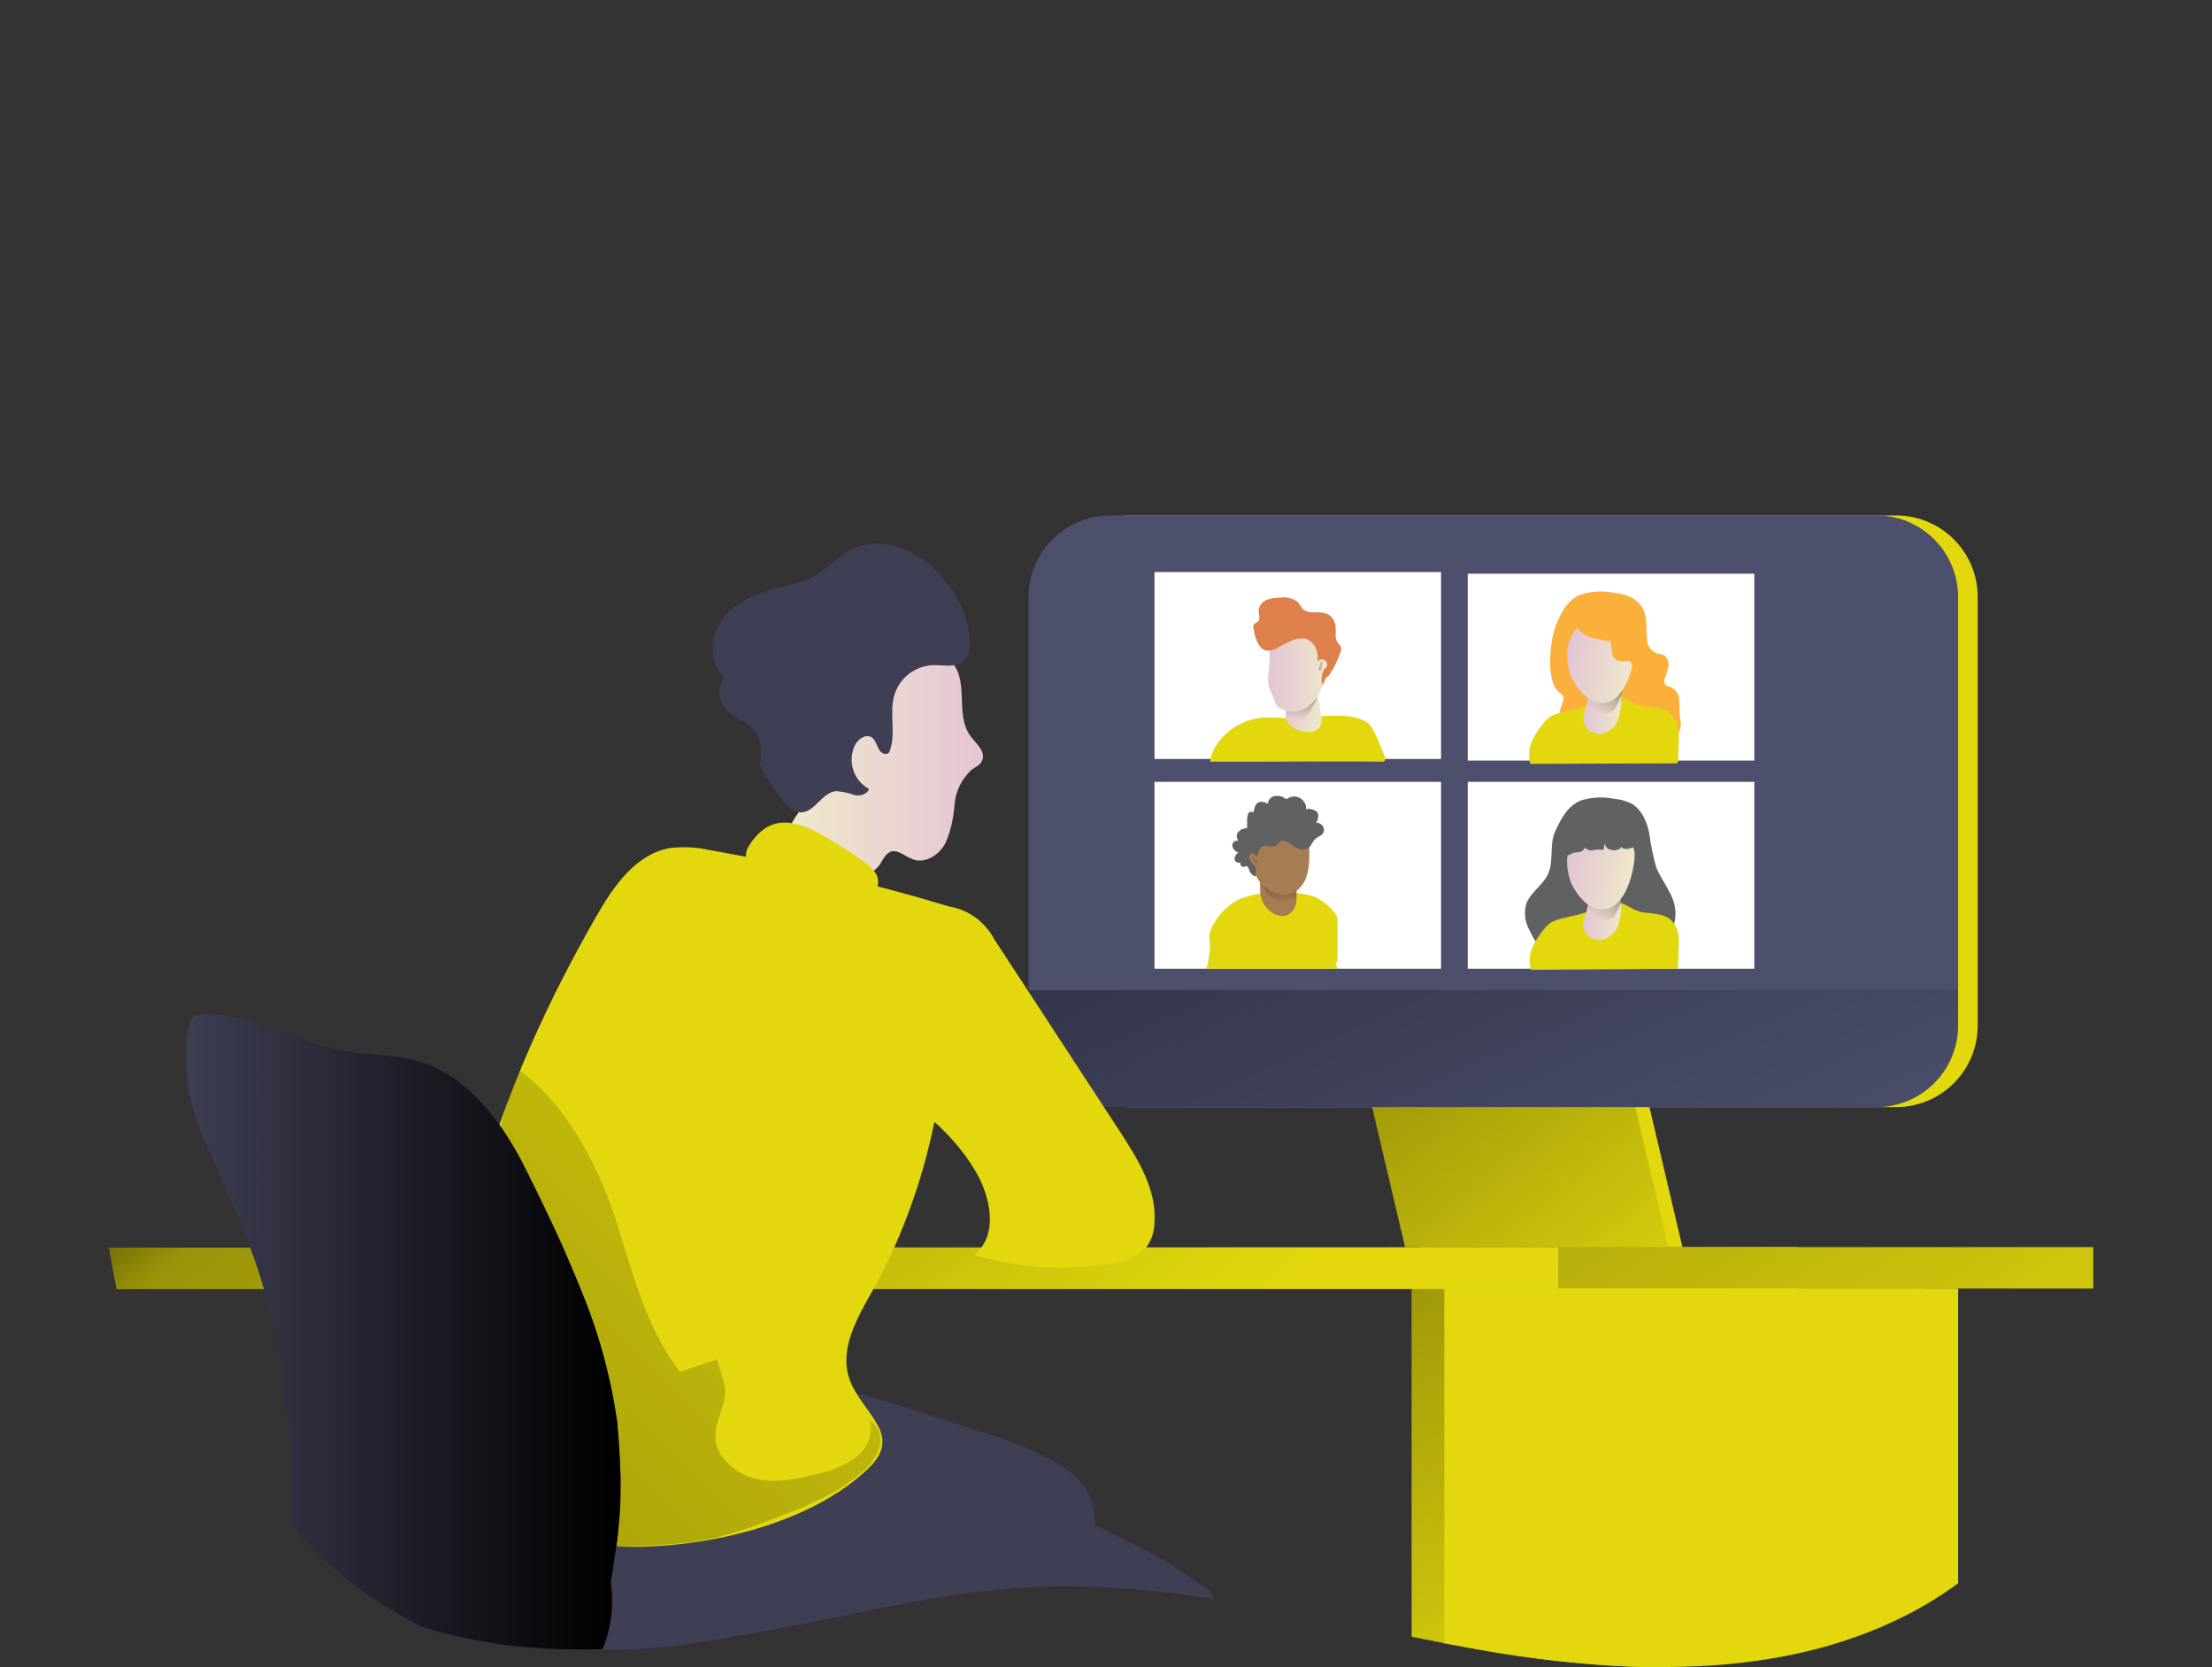 <?xml version="1.0" encoding="utf-8"?>
<!-- Generator: Adobe Illustrator 25.3.1, SVG Export Plug-In . SVG Version: 6.00 Build 0)  -->
<svg version="1.1" id="Layer_1" xmlns="http://www.w3.org/2000/svg" xmlns:xlink="http://www.w3.org/1999/xlink" x="0px" y="0px"
	 viewBox="0 0 406 306" style="enable-background:new 0 0 406 306;" xml:space="preserve">
<rect x="0" y="0" width="406" height="306" fill="#333333" stroke="none"/>
<style type="text/css">
	.st0{fill:#E2D80D;}
	.st1{fill:url(#SVGID_1_);}
	.st2{fill:url(#SVGID_2_);}
	.st3{fill:#4C506D;}
	.st4{fill:url(#SVGID_3_);}
	.st5{fill:#3E3E54;}
	.st6{fill:url(#SVGID_4_);}
	.st7{fill:url(#SVGID_5_);}
	.st8{fill:url(#SVGID_6_);}
	.st9{fill:url(#SVGID_7_);}
	.st10{fill:url(#SVGID_8_);}
	.st11{fill:#FFFFFF;}
	.st12{fill:url(#SVGID_9_);}
	.st13{fill:url(#SVGID_10_);}
	.st14{fill:url(#SVGID_11_);}
	.st15{fill:#DD8049;}
	.st16{fill:url(#SVGID_12_);}
	.st17{fill:#606161;}
	.st18{fill:url(#SVGID_13_);}
	.st19{fill:url(#SVGID_14_);}
	.st20{fill:url(#SVGID_15_);}
	.st21{fill:#FBB03B;}
	.st22{fill:url(#SVGID_16_);}
	.st23{fill:url(#SVGID_17_);}
	.st24{fill:url(#SVGID_18_);}
	.st25{fill:#A67C52;}
	.st26{fill:url(#SVGID_19_);}
	.st27{opacity:0.5;fill:url(#SVGID_20_);enable-background:new    ;}
</style>
<path class="st0" d="M353.3,236.5v54.1c-1.5,1.1-3,2.1-4.6,3.1c-14,8.6-30.2,11.9-46.7,12.3c-10.4-0.3-20.7-1.4-30.9-3.3l-6-1.1
	c-2-0.4-4-0.8-6-1.2v-63.9H353.3z"/>
<linearGradient id="SVGID_1_" gradientUnits="userSpaceOnUse" x1="265.916" y1="637.218" x2="299.326" y2="753.968" gradientTransform="matrix(1.063 0 0 1.063 1.503 -485.773)">
	<stop  offset="1.000000e-02" style="stop-color:#000000"/>
	<stop  offset="8.000000e-02" style="stop-color:#000000;stop-opacity:0.69"/>
	<stop  offset="0.21" style="stop-color:#000000;stop-opacity:0.32"/>
	<stop  offset="1" style="stop-color:#000000;stop-opacity:0"/>
</linearGradient>
<path class="st1" d="M353.3,236.5v54.1c-1.5,1.1-3,2.1-4.6,3.1c-14,8.6-30.2,11.9-46.7,12.3c-10.4-0.3-20.7-1.4-30.9-3.3l-6-1.1
	c-2-0.4-4-0.8-6-1.2v-63.9H353.3z"/>
<polygon class="st0" points="308.8,228.9 260.5,228.9 251.7,191.5 300,191.5 "/>
<polygon class="st0" points="306.2,228.9 257.9,228.9 249.1,191.5 297.4,191.5 "/>
<linearGradient id="SVGID_2_" gradientUnits="userSpaceOnUse" x1="228.811" y1="616.585" x2="287.941" y2="689.225" gradientTransform="matrix(1.063 0 0 1.063 1.503 -485.773)">
	<stop  offset="1.000000e-02" style="stop-color:#000000"/>
	<stop  offset="8.000000e-02" style="stop-color:#000000;stop-opacity:0.69"/>
	<stop  offset="0.21" style="stop-color:#000000;stop-opacity:0.32"/>
	<stop  offset="1" style="stop-color:#000000;stop-opacity:0"/>
</linearGradient>
<polygon class="st2" points="306.2,228.9 257.9,228.9 249.1,191.5 297.4,191.5 "/>
<path class="st0" d="M207.4,94.6H348c8.3,0,15,6.7,15,15v78.6c0,8.3-6.7,15-15,15H207.4c-8.3,0-15-6.7-15-15v-78.6
	C192.3,101.3,199.1,94.6,207.4,94.6z"/>
<path class="st3" d="M203.8,94.6h140.6c8.3,0,15,6.7,15,15v78.6c0,8.3-6.7,15-15,15H203.8c-8.3,0-15-6.7-15-15v-78.6
	C188.8,101.3,195.5,94.6,203.8,94.6z"/>
<linearGradient id="SVGID_3_" gradientUnits="userSpaceOnUse" x1="231.314" y1="576.629" x2="278.614" y2="681.929" gradientTransform="matrix(1.063 0 0 1.063 1.503 -485.773)">
	<stop  offset="1.000000e-02" style="stop-color:#000000"/>
	<stop  offset="8.000000e-02" style="stop-color:#000000;stop-opacity:0.69"/>
	<stop  offset="0.21" style="stop-color:#000000;stop-opacity:0.32"/>
	<stop  offset="1" style="stop-color:#000000;stop-opacity:0"/>
</linearGradient>
<path class="st4" d="M359.4,181.7v6.5c0,8.3-6.7,15-15,15l0,0H203.8c-8.3,0-15-6.7-15-15c0,0,0,0,0,0l0,0v-6.5H359.4z"/>
<path class="st5" d="M201,279.7c0.1,3.9-0.7,7.8-2.2,11.5h-0.2c-4.2-0.1-8.3,0-12.5,0.3c-6.9,0.6-13.8,1.5-20.6,2.9
	c-3.2,0.6-6.3,1.2-9.4,1.9s-6,1.2-9,1.8c-5.7,1.1-11.2,2.1-16.5,2.8c-6.9-2.9-13.1-7.3-18.1-12.9c-0.5-0.6-1.1-1.2-1.6-1.8
	c-0.6-0.8-1.3-1.7-1.8-2.6c-1.7-2.5-2.9-5.4-3.3-8.4c-0.1-1.2-0.1-2.5,0.1-3.7c0.8-4.2,3.8-7.5,7.3-10.1c0.4-0.3,0.7-0.6,1.1-0.8
	c7.6-5.3,16.7-7.9,25.9-7.5c0.8,0,1.5,0.1,2.3,0.1c4.9,0.4,9.8,1.2,14.6,2.5c7.6,1.9,15.1,4.6,22.6,7c5.5,1.5,10.8,3.7,15.7,6.7
	c1.4,0.9,2.6,2.1,3.6,3.4C200.3,274.9,201,277.3,201,279.7z"/>
<path class="st5" d="M198.6,291.1c-4.2-0.1-8.3,0-12.5,0.3c-6.9,0.6-13.8,1.5-20.6,2.9c-3.2,0.6-6.3,1.2-9.4,1.9s-6,1.2-9,1.8
	c-16.1,3.1-31,6.7-47.5,3.7c-1-0.1-1.9-0.4-2.8-1c-1-0.9-1.7-2-2-3.3c-2.3-7.3-1.7-15.2,1.7-22c4-8,10.5-11.1,17.9-14.9
	c8.6-4.4,15.9-7.7,25.9-7.4c0.8,0,1.5,0.1,2.3,0.1c4.9,0.4,9.8,1.2,14.5,2.5c7.4,1.9,15,4.6,22.3,7c5.5,1.5,10.8,3.7,15.7,6.7
	c1.4,0.9,2.6,2.1,3.6,3.4c1.3,2,1.9,4.4,1.9,6.8l0,0C200.8,283.5,200.1,287.5,198.6,291.1z"/>
<path class="st5" d="M222.8,293.5c-7.9-1.3-16-2.1-24-2.3h-0.2c-4.2-0.1-8.3,0-12.5,0.3c-6.9,0.6-13.8,1.5-20.6,2.9
	c-3.2,0.6-6.3,1.2-9.4,1.9c-9-1.6-18.1-2.9-27-4.9c-4.4-0.7-8.6-2.4-12.3-4.9c-0.9-0.7-1.8-1.6-2.5-2.5c-0.3-0.4-0.6-0.9-0.9-1.3
	c-1.1-1.9-1.7-4-1.6-6.2c0-0.6,0.1-1.1,0.3-1.7c1.2-3.2,3.5-5.9,6.5-7.5c4.5-3.2,9.8-5.2,15.3-5.7c3.7-0.2,7.4,0.5,11.1,0.3
	c3.3-0.2,5.6-2,8.5-2.4c2.2-0.3,4.5-0.1,6.6,0.6c5,1.4,10.2,4.4,14.2,6.4l26.6,13.3l0.2,0.1l5.3,2.7c5,2.3,9.7,5.1,14.1,8.4
	C221.5,291.3,222.4,292.3,222.8,293.5z"/>
<path class="st0" d="M329.9,228.9v7.7H21.4c-0.5-2.6-0.9-5.1-1.4-7.6L329.9,228.9z"/>
<linearGradient id="SVGID_4_" gradientUnits="userSpaceOnUse" x1="81.809" y1="582.217" x2="189.369" y2="704.977" gradientTransform="matrix(1.063 0 0 1.063 1.503 -485.773)">
	<stop  offset="1.000000e-02" style="stop-color:#000000"/>
	<stop  offset="8.000000e-02" style="stop-color:#000000;stop-opacity:0.69"/>
	<stop  offset="0.21" style="stop-color:#000000;stop-opacity:0.32"/>
	<stop  offset="1" style="stop-color:#000000;stop-opacity:0"/>
</linearGradient>
<path class="st6" d="M329.9,228.9v7.7H21.4c-0.5-2.6-0.9-5.1-1.4-7.6L329.9,228.9z"/>
<linearGradient id="SVGID_5_" gradientUnits="userSpaceOnUse" x1="-1607.553" y1="527.876" x2="-1573.603" y2="527.876" gradientTransform="matrix(-1.063 0 0 -1.063 -1528.614 701.068)">
	<stop  offset="0" style="stop-color:#E5C5D5"/>
	<stop  offset="0.42" style="stop-color:#EAD4D1"/>
	<stop  offset="1" style="stop-color:#F0E9CB"/>
</linearGradient>
<path class="st7" d="M174.1,121c-3.7-3.3-11.4-4.1-14.9-0.4c-2.6,2.7-2.8,6.8-3.4,10.5c-0.9,5.3-3.2,10.3-6.5,14.6
	c-1.8,2.3-3.9,4.4-4.7,7.2c-0.3,0.9-0.3,1.9,0,2.8c0.5,0.9,1.3,1.7,2.3,2.2c2.2,1.6,4.7,2.8,7.3,3.4c2.7,0.6,5.5-0.4,7.2-2.5
	c0.6-0.9,1.1-2.1,2.1-2.5c1.4-0.4,2.6,0.9,4,1.4c2.3,0.9,4.9-0.8,6-2.9c1-2.2,1.5-4.6,1.7-7.1c0.2-2.5,1.3-4.7,3.1-6.4
	c0.7-0.5,1.7-0.9,2-1.8c0.6-1.6-1.1-3-2.1-4.3C175,131,178.3,124.5,174.1,121z"/>
<path class="st5" d="M173,106c-4.6-5.3-11.7-8.3-17.7-4.6c-2.3,1.4-4.1,3.5-6.5,4.7c-1.5,0.6-3,1.1-4.6,1.4c-4.1,1-8.4,2.4-11.1,5.5
	c-2.8,3.2-3.3,8.6-0.1,11.3c-1.4,1.9-1.2,4.4,0.4,6.1c1,0.8,2.1,1.5,3.2,2.1c3.2,2.1,3.2,4.5,2.9,7.8c0.1,0.5,0.3,1,0.6,1.5l2.9,4.3
	c1,1.4,2.3,3,4.1,3c2.5-0.1,3.8-3.7,6.4-3.9c1.1,0.1,2.2,0.3,3.2,0.7c1.1,0.3,2.5-0.1,2.8-1.1c-2.8-1.5-4-5-2.6-8
	c0.6-1.2,2.1-2.2,3.2-1.4c0.6,0.5,0.8,1.4,1.2,2.1c0.4,0.8,1.4,1.2,1.9,0.6c1.4-3.3-0.1-7.3,1-10.7c1-3,3.7-5.1,6.8-5.3
	c1.3-0.1,2.7,0.2,4,0c1.4-0.1,2.5-1,2.9-2.3C178.5,115,176.4,109.9,173,106z"/>
<path class="st0" d="M137.5,155.2c-0.5,0.7-0.7,1.6-0.5,2.5c0.4,0.8,1.3,1.2,2.1,1.2c6,0.6,12.3,1.4,18,4.4c1.2,0.6,2.8,1.2,3.7,0
	c0.5-0.9,0.5-2,0-2.9c-0.5-0.8-1.1-1.5-1.9-2c-2.4-1.8-5-3.4-7.6-4.9C146.4,150.6,141.3,149.1,137.5,155.2z"/>
<path class="st0" d="M156.5,254.5c2.9,5.7,8.9,9.2,2.9,15c-10.6,10.2-29.4,14.5-43.7,14.4c-9.6-0.1-19.4-2.3-26.9-8.2
	c-2.3-1.7-4.1-3.9-5.2-6.5c-0.5-1.7-0.8-3.5-0.9-5.3c-1.9-33.6,10-66.6,26.8-95.8c3.2-5.6,7.4-11.6,13.8-12.5
	c2.3-0.2,4.6-0.1,6.8,0.4c14.9,2.6,29.7,6,44.2,10.4c3.5,0.6,6.5,2.8,8.2,6l23,35.2c3.3,5.1,6.8,10.6,6.4,16.7
	c0,1.8-0.6,3.5-1.7,4.9c-1.7,1.6-4,2.6-6.4,2.8c-8.4,1.3-16.9,0.8-25-1.7c4.5-3.5,3.1-10.7,0.1-15.6c-2-3.3-4.5-6.2-7.4-8.8
	c-1.9,9.5-5.1,18.7-9.4,27.4C158.9,239.7,152.8,247.3,156.5,254.5z"/>
<linearGradient id="SVGID_6_" gradientUnits="userSpaceOnUse" x1="14.454" y1="779.902" x2="186.524" y2="607.842" gradientTransform="matrix(1.063 0 0 1.063 1.503 -485.773)">
	<stop  offset="1.000000e-02" style="stop-color:#000000"/>
	<stop  offset="8.000000e-02" style="stop-color:#000000;stop-opacity:0.69"/>
	<stop  offset="0.21" style="stop-color:#000000;stop-opacity:0.32"/>
	<stop  offset="1" style="stop-color:#000000;stop-opacity:0"/>
</linearGradient>
<path class="st8" d="M91.1,209.6c0.6-2.2,2.3-9.1,4.4-13c8.3,5.9,14.4,17.5,17.5,27.2c3.1,9.7,5.6,20,11.8,28l6.8-2.3l1.3,4.3
	c1,3.4-1.8,6.8-1.6,10.2s3.7,6.4,6.9,7.3c3.9,1.1,8,0.2,11.9-0.8c2.5-0.5,4.9-1.5,7-3c2-1.6,3.3-4.3,2.5-6.8c1.7,1,2.4,3.1,1.8,4.9
	c-0.6,1.8-1.7,3.4-3.2,4.6c-4.7,4.1-10.7,6.5-16.6,8.7c-2.8,1.1-5.7,2.1-8.6,2.9c-6.6,1.8-13.6,1.9-20.4,2.1
	c-4.2,0.1-6.7-0.6-8.5-4.7c-2.6-5.9-2.8-12.5-3.5-18.9C98.8,243.1,95.6,226.2,91.1,209.6z"/>
<path class="st5" d="M113.9,271.2c0,1.8,0,3.7-0.1,5.6c-0.1,1.9-0.3,3.8-0.5,5.8l-0.2,1.3c-0.2,1.3-0.4,2.7-0.6,4.1c0,0,0,0.1,0,0.1
	c-0.1,0.8-0.3,1.5-0.4,2.3c0.6,4.2,0.1,8.4-1.5,12.3l0,0c-3.8,0.1-7.6,0.1-11.4-0.2c-7.4-0.4-14.7-1.7-21.8-3.9l0,0
	c-7.2-3.7-13.9-8.4-19.8-14c-1.6-1.4-2.9-3.1-3.8-5.1c-0.6-2.1-0.9-4.4-0.6-6.6c0.2-12.3-1.4-24.6-4.8-36.4
	c-0.7-2.6-1.6-5.1-2.5-7.6c-1.1-2.9-2.1-5.7-3.4-8.5c-2.9-6.6-6.4-13-7.8-20c-0.7-3.9-0.8-7.8-0.1-11.7c0-0.7,0.3-1.3,0.7-1.9
	c0.7-0.5,1.6-0.8,2.4-0.7c8.9,0.2,16.9,5.3,25.7,6.8c4.5,0.8,9.2,0.6,13.5,1.9c6.2,1.8,11,6.4,14.8,11.7c2,2.8,3.7,5.8,5.2,8.9
	c2.3,4.6,4.4,9,6.4,13.4c1.1,2.6,2.2,5.1,3.2,7.6c3.3,7.9,5.6,16.2,6.8,24.7v0.2C113.6,264.5,113.8,267.9,113.9,271.2z"/>
<linearGradient id="SVGID_7_" gradientUnits="userSpaceOnUse" x1="30.592" y1="686.79" x2="105.679" y2="686.79" gradientTransform="matrix(1.063 0 0 1.063 1.503 -485.773)">
	<stop  offset="0" style="stop-color:#000000;stop-opacity:0"/>
	<stop  offset="0.99" style="stop-color:#000000"/>
</linearGradient>
<path class="st9" d="M113.9,271.2c0,1.8,0,3.7-0.1,5.6c-0.1,1.9-0.3,3.8-0.5,5.8l-0.2,1.3c-0.2,1.3-0.4,2.7-0.6,4.1c0,0,0,0.1,0,0.1
	c-0.1,0.8-0.3,1.5-0.4,2.3c0.6,4.2,0.1,8.4-1.5,12.3l0,0c-3.8,0.1-7.6,0.1-11.4-0.2c-7.4-0.4-14.7-1.7-21.8-3.9l0,0
	c-7.2-3.7-13.9-8.4-19.8-14c-1.6-1.4-2.9-3.1-3.8-5.1c-0.6-2.1-0.9-4.4-0.6-6.6c0.2-12.3-1.4-24.6-4.8-36.4
	c-0.7-2.6-1.6-5.1-2.5-7.6c-1.1-2.9-2.1-5.7-3.4-8.5c-2.9-6.6-6.4-13-7.8-20c-0.7-3.9-0.8-7.8-0.1-11.7c0-0.7,0.3-1.3,0.7-1.9
	c0.7-0.5,1.6-0.8,2.4-0.7c8.9,0.2,16.9,5.3,25.7,6.8c4.5,0.8,9.2,0.6,13.5,1.9c6.2,1.8,11,6.4,14.8,11.7c2,2.8,3.7,5.8,5.2,8.9
	c2.3,4.6,4.4,9,6.4,13.4c1.1,2.6,2.2,5.1,3.2,7.6c3.3,7.9,5.6,16.2,6.8,24.7v0.2C113.6,264.5,113.8,267.9,113.9,271.2z"/>
<rect x="286" y="228.9" class="st0" width="98.2" height="7.6"/>
<linearGradient id="SVGID_8_" gradientUnits="userSpaceOnUse" x1="239.216" y1="562.759" x2="350.716" y2="731.699" gradientTransform="matrix(1.063 0 0 1.063 1.503 -485.773)">
	<stop  offset="1.000000e-02" style="stop-color:#000000"/>
	<stop  offset="8.000000e-02" style="stop-color:#000000;stop-opacity:0.69"/>
	<stop  offset="0.21" style="stop-color:#000000;stop-opacity:0.32"/>
	<stop  offset="1" style="stop-color:#000000;stop-opacity:0"/>
</linearGradient>
<rect x="286" y="228.9" class="st10" width="98.2" height="7.6"/>
<path class="st0" d="M359.4,236.5v54.1c-1.5,1.1-3,2.1-4.6,3.1c-24.5,15-55.4,13.9-83.7,9l-6-1.1v-65.1H359.4z"/>
<rect x="211.9" y="105" class="st11" width="52.6" height="34.3"/>
<path class="st0" d="M223.1,137c2.1-3.4,6-5.5,10-5.3c1.4,0,2.8,0.1,4.2,0.1c4,0,10-1.4,13.5,0.7c1.4,0.8,2.6,4.6,3.3,6.2
	c0.2,0.3,0.2,0.6,0.1,0.9c-0.2,0.3-0.5,0.2-0.8,0.2c-7.1-0.1-14.2,0-21.3,0h-10C222.2,138.8,222.6,137.8,223.1,137z"/>
<linearGradient id="SVGID_9_" gradientUnits="userSpaceOnUse" x1="-108.759" y1="647.4" x2="-102.35" y2="647.4" gradientTransform="matrix(1.021 0.287 0.287 -1.021 161.324 821.465)">
	<stop  offset="0" style="stop-color:#E3C5D5"/>
	<stop  offset="0.42" style="stop-color:#E8D3CF"/>
	<stop  offset="1" style="stop-color:#EFE8CB"/>
</linearGradient>
<path class="st12" d="M237.1,133.4c0.3,0.2,0.7,0.4,1.1,0.6c0.8,0.3,1.6,0.4,2.5,0.3c0.9-0.1,1.6-0.7,1.8-1.5c0.1-0.4,0.1-0.9,0-1.3
	l-0.2-1.5c0-0.8-0.2-1.5-0.6-2.2c-0.7-1.1-2.1-1.5-3.3-1.1c-0.8,0.4-1.4,1-1.7,1.8C236,130.2,235.4,132,237.1,133.4z"/>
<linearGradient id="SVGID_10_" gradientUnits="userSpaceOnUse" x1="-21.358" y1="569.573" x2="-18.568" y2="584.703" gradientTransform="matrix(1.063 0 0 -1.063 261.063 737.663)">
	<stop  offset="0" style="stop-color:#010101;stop-opacity:0"/>
	<stop  offset="0.95" style="stop-color:#010101"/>
</linearGradient>
<path class="st13" d="M241.8,127.8c0,0-1.6,4.7-4,4.7c-2.3,0-1.7-2.3-1.7-2.3L241.8,127.8z"/>
<linearGradient id="SVGID_11_" gradientUnits="userSpaceOnUse" x1="-26.646" y1="578.058" x2="-15.981" y2="578.058" gradientTransform="matrix(1.063 0 0 -1.063 261.063 737.663)">
	<stop  offset="0" style="stop-color:#E3C5D5"/>
	<stop  offset="0.42" style="stop-color:#E8D3CF"/>
	<stop  offset="1" style="stop-color:#EFE8CB"/>
</linearGradient>
<path class="st14" d="M232.9,125.9c0.2,0.8,0.6,1.6,0.9,2.3c0.1,0.4,0.2,0.7,0.4,1.1c0.3,0.5,0.8,0.8,1.4,1c1.2,0.4,2.5,0.4,3.6-0.1
	c1.6-0.8,2.7-2.1,3.3-3.8c0.6-1.6,1.6-3.2,1.6-4.9c0-0.7-0.9-1.6-1.1-2.3c-0.3-0.7-0.8-1.4-1.4-1.9c-0.5-0.5-1.1-1-1.7-1.3
	c-1.6-0.6-3.5-0.4-4.9,0.6c-0.5,0.3-0.9,0.6-1.3,1.1c-0.8,1.1-0.7,2.5-0.7,3.9C233,123,232.5,124.4,232.9,125.9z"/>
<path class="st15" d="M230.9,118.1c-0.4-0.8-0.7-1.7-0.8-2.7c-0.1-0.2-0.1-0.4,0-0.7c0.1-0.3,0.5-0.4,0.8-0.6
	c0.5-0.5,0.1-1.4,0.1-2.1c0.1-0.8,0.7-1.6,1.5-1.9c0.8-0.3,1.6-0.4,2.5-0.4c1.1-0.2,2.3,0.1,3.2,0.8c0.4,0.4,0.6,1.1,1.1,1.4
	c1,0.8,2.4,0.3,3.7,0.6c1.1,0.2,1.9,1.1,2.1,2.2c0.2,1.1-0.2,2.3,0.4,3.2c0.2,0.2,0.4,0.5,0.6,0.8c0.1,0.4,0.1,0.7-0.1,1.1
	c-0.5,1.4-1.1,2.7-1.9,3.9c-0.1,0.2-0.3,0.5-0.6,0.6c-0.3,0.1-0.7,1.6-0.8,1.4c-0.2-0.9-0.1-1.8,0.2-2.6c0.3-0.3,0.5-0.6,0.7-0.9
	c0.1-0.6-0.3-1.1-0.9-1.2c0,0,0,0,0,0c-0.3,0-0.6,0.1-0.9,0.3c0.3-1.7-0.6-3.7-2.3-4.1c-1-0.1-2,0.1-2.9,0.6
	C234.5,118.7,232.4,120.8,230.9,118.1z"/>
<linearGradient id="SVGID_12_" gradientUnits="userSpaceOnUse" x1="-17.111" y1="578.768" x2="-19.831" y2="579.087" gradientTransform="matrix(1.063 0 0 -1.063 261.063 737.663)">
	<stop  offset="0" style="stop-color:#010101;stop-opacity:0"/>
	<stop  offset="0.95" style="stop-color:#010101"/>
</linearGradient>
<path class="st16" d="M242.4,121.6c0-0.1,0.1-0.1,0.2-0.2c0.1,0,0.2,0,0.3,0.1c0.1,0.1,0.2,0.2,0.3,0.3c0,0.1,0,0.2,0,0.3
	c-0.1,0.2-0.1,0.4-0.3,0.6c-0.1,0.2-0.3,0.3-0.6,0.4c-0.1,0-0.3-0.2-0.3-0.3c0-0.1,0.1-0.1,0.1-0.2
	C242.3,122.3,242.2,121.9,242.4,121.6z"/>
<rect x="269.4" y="105.3" class="st11" width="52.6" height="34.3"/>
<rect x="269.4" y="143.5" class="st11" width="52.6" height="34.3"/>
<rect x="211.9" y="143.5" class="st11" width="52.6" height="34.3"/>
<path class="st17" d="M290.2,146.9c2-0.6,4-0.7,6-0.3c1.1,0.1,2.3,0.4,3.3,0.9c1.8,1.1,2.8,3.3,3.2,5.4c0.3,2.1,0.7,4.3,1.3,6.3
	c0.9,2.3,2.7,4.3,3.3,6.7c1,3.9-1.4,7.9-5.3,8.8c-0.6,0.1-1.2,0.2-1.8,0.2c-1.6,0-3.1-0.5-4.6-0.5c-3.2,0-6.3,2.2-9.4,1.6
	c-2.6-0.5-4.4-2.9-5.5-5.3c-0.8-1.5-1-3.1-0.6-4.7c0.7-2.1,2.9-3.4,3.9-5.3c1.3-2.5,0.3-5.5,1.4-8
	C286.5,150.3,287.7,147.9,290.2,146.9z"/>
<path class="st0" d="M301.3,167.4c1.7,0.3,3.7,0.2,5.1,1.2c0.8,0.7,1.4,1.6,1.6,2.6c0.2,1,0.2,2.1,0.1,3.1l-0.1,3.1
	c0,0.1,0,0.2-0.1,0.3c-0.1,0.1-0.2,0.1-0.4,0.1L281,178c-0.5-1.7-0.2-3.5,0.7-5c0.7-1.3,1.6-2.5,2.7-3.5c1.6-1.2,5.4-1.3,7.2-2.3
	c0.5-0.3,0-0.6,0.6-0.8c0.6-0.1,0.3-0.7,0.8-0.8c1.6-0.1,3.1-0.1,4.7,0.2C298.8,166.2,299.9,167.1,301.3,167.4z"/>
<linearGradient id="SVGID_13_" gradientUnits="userSpaceOnUse" x1="27.819" y1="536.936" x2="34.409" y2="536.936" gradientTransform="matrix(1.063 0 0 -1.063 261.063 737.663)">
	<stop  offset="0" style="stop-color:#E3C5D5"/>
	<stop  offset="0.42" style="stop-color:#E8D3CF"/>
	<stop  offset="1" style="stop-color:#EFE8CB"/>
</linearGradient>
<path class="st18" d="M290.9,168.3c-0.1,0.4-0.2,0.9-0.3,1.3c0,1,0.5,2,1.4,2.5c0.9,0.5,2,0.6,2.9,0.1c1-0.5,1.8-1.4,2.1-2.4
	c0.4-1.1,0.6-2.2,0.5-3.3c0-1.5-0.1-3-0.3-4.4c0.1-0.5-0.2-1-0.7-1.1c0,0,0,0,0,0h-0.2c-1.8-0.3-3.5,0.7-4.3,2.4
	c-0.2,0.5-0.3,1.1-0.4,1.7C291.5,166.2,291.2,167.3,290.9,168.3z"/>
<linearGradient id="SVGID_14_" gradientUnits="userSpaceOnUse" x1="30.029" y1="535.543" x2="39.869" y2="549.083" gradientTransform="matrix(1.063 0 0 -1.063 261.063 737.663)">
	<stop  offset="0" style="stop-color:#010101;stop-opacity:0"/>
	<stop  offset="0.95" style="stop-color:#010101"/>
</linearGradient>
<path class="st19" d="M291.6,166.1c0,0-0.2,1.4,0.5,1.9c0.6,0.5,3.1,1.7,4.3,0c0.7-1.1,1.2-2.3,1.4-3.6L291.6,166.1z"/>
<linearGradient id="SVGID_15_" gradientUnits="userSpaceOnUse" x1="-25.229" y1="600.295" x2="-13.739" y2="600.295" gradientTransform="matrix(1.053 0.17 0.17 -1.053 212.336 793.928)">
	<stop  offset="0" style="stop-color:#E3C5D5"/>
	<stop  offset="0.42" style="stop-color:#E8D3CF"/>
	<stop  offset="1" style="stop-color:#EFE8CB"/>
</linearGradient>
<path class="st20" d="M288.2,161.6c0.3,1,2.2,4.5,4.8,5.2c5.6,1.4,7.3-8.4,7-10.5c-0.4-1.7-1.3-3.3-2.6-4.5
	c-1.4-1.1-3.4-1.4-5.1-0.6C287.9,153.1,286.8,157.3,288.2,161.6z"/>
<path class="st17" d="M286.4,156.1c0.1,0.4,0.4,0.8,0.9,0.9c0.5,0,0.9-0.1,1.3-0.4c0.5-0.2,1.1-0.1,1.6-0.3s0.9-0.9,0.6-1.3
	c-0.2,0.7,0.7,1.1,1.4,1.1c0.7-0.2,1.4-0.2,2.1-0.1l0.3-1.4c-0.1,0.6,0.3,1.1,0.8,1.3c0.5,0.2,1.1,0.2,1.7,0
	c0.2-0.1,0.5-0.3,0.4-0.5c0.6,0.7,1.6,0.4,2.5,0c0.1,0,0.2-0.1,0.3-0.2c0.1-0.1,0.1-0.3,0-0.4c-0.3-1.3-0.8-2.6-1.4-3.8
	c-0.7-1.2-1.8-2.1-3.2-2.4c-0.8-0.1-1.6-0.1-2.3,0.1c-2,0.3-3.9,1.4-5.2,2.9C287.3,152.7,286,154.7,286.4,156.1z"/>
<path class="st21" d="M290.2,109.1c2-0.6,4-0.7,6-0.3c1.1,0.1,2.3,0.4,3.3,0.9c3.3,1.9,2.5,4.7,2.8,7.7c0,1,0.6,1.9,1.5,2.4
	c0.6,0.3,1.4,0.2,1.9,0.7c0.5,0.6,0.7,1.4,0.5,2.1c-0.2,0.7-0.5,1.4-0.7,2.1c-0.1,0.3,0,0.6,0.1,0.9c0.2,0.3,0.7,0.4,1.1,0.5
	c0.9,0.5,1.5,1.4,1.5,2.3c0.1,1,0,1.9,0.1,2.9c0.1,0.6,0.2,1.2,0.2,1.8c-0.1,1.9-2,3.3-3.9,3.5c-1.9,0.1-3.8-0.3-5.5-1
	c-1.8-0.7-3.7-1-5.5-0.9c-2,0.3-4.2,1.6-5.9,0.7c-1-0.7-1.6-1.8-1.6-3c0-1.2,0.3-2.4,0.7-3.5c0.2-0.3,0.2-0.7,0.1-1.1
	c-0.2-0.3-0.4-0.5-0.7-0.7c-2.6-2-1.7-9.7-0.6-12.4C286.5,112.5,287.7,110,290.2,109.1z"/>
<path class="st0" d="M301.3,129.6c1.7,0.3,3.7,0.2,5.1,1.2c0.8,0.7,1.4,1.6,1.6,2.6c0.2,1.1,0.2,2.1,0.1,3.2l-0.1,3.1
	c0,0.1,0,0.2-0.1,0.3c-0.1,0.1-0.2,0.1-0.4,0.1l-26.6,0.1c-0.5-1.7-0.2-3.5,0.7-5c0.7-1.3,1.6-2.5,2.7-3.5c1.6-1.2,5.4-1.3,7.2-2.3
	c0.5-0.3,0-0.6,0.6-0.8c0.6-0.1,0.3-0.7,0.8-0.8c1.6-0.1,3.1-0.1,4.7,0.2C298.8,128.4,299.9,129.3,301.3,129.6z"/>
<linearGradient id="SVGID_16_" gradientUnits="userSpaceOnUse" x1="27.819" y1="572.526" x2="34.409" y2="572.526" gradientTransform="matrix(1.063 0 0 -1.063 261.063 737.663)">
	<stop  offset="0" style="stop-color:#E3C5D5"/>
	<stop  offset="0.42" style="stop-color:#E8D3CF"/>
	<stop  offset="1" style="stop-color:#EFE8CB"/>
</linearGradient>
<path class="st22" d="M290.9,130.5c-0.1,0.4-0.2,0.9-0.3,1.3c0,1,0.5,2,1.4,2.5c0.9,0.5,2,0.6,2.9,0.1c1-0.5,1.8-1.4,2.1-2.4
	c0.4-1.1,0.6-2.2,0.5-3.3c0-1.5-0.1-3-0.3-4.4c0.1-0.5-0.2-1-0.7-1.1c0,0,0,0,0,0h-0.2c-1.8-0.3-3.5,0.7-4.3,2.4
	c-0.2,0.5-0.3,1.1-0.4,1.7C291.5,128.4,291.2,129.4,290.9,130.5z"/>
<linearGradient id="SVGID_17_" gradientUnits="userSpaceOnUse" x1="30.029" y1="571.133" x2="39.869" y2="584.673" gradientTransform="matrix(1.063 0 0 -1.063 261.063 737.663)">
	<stop  offset="0" style="stop-color:#010101;stop-opacity:0"/>
	<stop  offset="0.95" style="stop-color:#010101"/>
</linearGradient>
<path class="st23" d="M291.6,128.2c0,0-0.2,1.4,0.5,1.9c0.6,0.5,3.1,1.7,4.3,0c0.7-1.1,1.2-2.3,1.4-3.6L291.6,128.2z"/>
<linearGradient id="SVGID_18_" gradientUnits="userSpaceOnUse" x1="-30.898" y1="635.33" x2="-19.409" y2="635.33" gradientTransform="matrix(1.053 0.17 0.17 -1.053 212.336 793.928)">
	<stop  offset="0" style="stop-color:#E3C5D5"/>
	<stop  offset="0.42" style="stop-color:#E8D3CF"/>
	<stop  offset="1" style="stop-color:#EFE8CB"/>
</linearGradient>
<path class="st24" d="M288.2,123.7c0.3,1,2.2,4.5,4.8,5.2c5.6,1.4,7.3-8.4,7-10.5c-0.4-1.7-1.3-3.3-2.6-4.5
	c-1.4-1.1-3.4-1.4-5.1-0.6C287.9,115.2,286.8,119.5,288.2,123.7z"/>
<path class="st0" d="M227.3,165.1c2.2-0.9,4.6-1.3,7-1.2c2.6-0.1,5.4-0.1,7.6,1c1,0.6,1.9,1.3,2.7,2.2c0.3,0.3,0.5,0.6,0.7,0.9
	c0.2,0.4,0.2,0.9,0.2,1.3v6.2c0,0.4,0,0.8-0.2,1.2c-0.6,1.1,1.4,1.1,0,1.1h-24c0.4,0,0.8-3.6,0.8-3.9c0-1.2-0.4-2.3,0.2-3.4
	C223.3,168.2,225.1,166.3,227.3,165.1z"/>
<path class="st25" d="M233.2,167.3c0.7,0.6,1.7,0.9,2.6,0.8c1.2-0.3,2-1.3,2.1-2.5c0.2-1.1-0.1-2.3,0-3.4c0.1-0.7,0.1-1.4,0-2.1
	c-0.4-1.1-1.5-1.9-2.6-2c-1.2-0.1-2.4,0.3-3.2,1.2c-1.1,1.2-0.8,2.7-0.8,4.3C231.3,165,232,166.4,233.2,167.3z"/>
<linearGradient id="SVGID_19_" gradientUnits="userSpaceOnUse" x1="-24.64" y1="538.123" x2="-24.87" y2="549.673" gradientTransform="matrix(1.063 0 0 -1.063 261.063 737.663)">
	<stop  offset="0" style="stop-color:#010101;stop-opacity:0"/>
	<stop  offset="0.95" style="stop-color:#010101"/>
</linearGradient>
<path class="st26" d="M231.6,162.1c0,0,1.3,3.6,3.7,3.6c2.4,0,2.8-1.2,2.8-1.2l-0.1-2L231.6,162.1z"/>
<path class="st25" d="M240.3,157.7c0,1.1-0.2,2.2-0.5,3.2c-0.3,1-1,1.9-1.8,2.6c-1.3,0.8-2.9,0.9-4.3,0.3c-1.4-0.6-2.5-1.7-3.2-3.1
	c-0.7-1.3-1.1-2.8-1.3-4.3c-0.1-1.1,0.1-2.3,0.6-3.3c0.6-1,1.6-1.8,2.8-2.1c1.2-0.3,2.3-0.4,3.5-0.4c1,0,1.9,0.2,2.8,0.5
	c1,0.4,1.6,1.5,1.4,2.5C240.2,155,240.4,156.4,240.3,157.7z"/>
<path class="st17" d="M230.7,157.2c-0.3-0.2-0.5-0.6-0.8-0.6c-0.2,0-0.4,0.1-0.5,0.3c-0.1,0.2-0.1,0.4,0,0.6
	c0.1,0.5,0.3,0.9,0.7,1.3c0.2,0.1,0.3,0.3,0.4,0.5c0,0.2,0,0.3,0,0.5l-0.1,1.1c-0.5-0.2-1-0.7-1.1-1.2c-0.1-0.2-0.2-0.7-0.5-0.7
	c-0.3-0.1-0.5,0.3-0.9,0c-0.3-0.2-0.3-0.6-0.2-0.8c-0.3,0.4-1.1,0-1.1-0.5c0-0.5,0.3-1,0.7-1.2c-0.5-0.2-1-0.6-1.1-1.2
	c-0.1-0.5,0.3-1,0.8-1c0,0,0,0,0,0c0.1,0,0.2,0,0.3,0c-0.4-0.5-0.4-1.2,0-1.6c0.4-0.5,1-0.7,1.6-0.7v-1.6c0-0.4,0.1-0.7,0.2-1.1
	c0.2-0.3,0.6-0.4,0.9-0.2h0.1c0.1-0.8,0.3-1.6,1-1.9c0.6-0.1,1.1,0,1.6,0.3c0.1-0.7,0.5-1.2,1.2-1.4c0.7-0.1,1.4,0,1.9,0.4
	c0.1,0.1,0.1,0.1,0.2,0.1c0.1,0,0.2,0,0.3,0c0.9-0.7,2.3-0.5,3,0.5c0,0,0,0,0,0c0.4,0.5,0.5,1.1,0.4,1.7c0-0.4,0.5-0.4,0.9-0.3
	c0.4,0.1,0.8,0.2,1.1,0.5c0.5,0.5,0.2,1.4-0.1,2c0.7,0,1.3,0.5,1.4,1.2c0.1,1.2-1.1,1.2-1.7,1.9c-0.4,0.4-0.6,1.1-1.1,1.5
	c-0.6,0.4-1.4,0.4-2,0.1c-0.6-0.3-1.2-0.7-1.8-1.1c-0.3-0.2-0.6-0.3-1-0.3c-0.5,0.1-0.8,0.6-1.2,0.9c-0.4,0.2-0.8,0.2-1.3,0.1
	c-0.5-0.1-1.1-0.2-1.5,0.3C231.1,156,230.9,156.6,230.7,157.2z"/>
<linearGradient id="SVGID_20_" gradientUnits="userSpaceOnUse" x1="-29.133" y1="545.066" x2="-27.892" y2="545.746" gradientTransform="matrix(1.063 0 0 -1.063 261.063 737.663)">
	<stop  offset="0" style="stop-color:#010101;stop-opacity:0"/>
	<stop  offset="0.95" style="stop-color:#010101"/>
</linearGradient>
<path class="st27" d="M230.2,157.7c0-0.1-0.1-0.2-0.1-0.3c0-0.1-0.1-0.1-0.2-0.1c-0.1,0-0.2,0.1-0.2,0.2c0,0.1,0,0.2,0,0.3
	c0,0.2,0.1,0.4,0.2,0.5c0.1,0.1,0.1,0.2,0.2,0.3c0.1,0.1,0.2,0.1,0.4,0.1c0,0,0.1,0,0.1,0c0,0,0-0.1,0.1-0.1c0-0.2,0.1-0.5,0-0.6
	c-0.1-0.1-0.1,0-0.2-0.1C230.4,157.9,230.3,157.8,230.2,157.7z"/>
<path class="st21" d="M292,117c1.2,0.3,2.4,0.6,3.6,0.7c0.1,0.7,0.2,1.4,0.3,2.1c0,0.3,0.1,0.6,0.3,0.8c0.2,0.4,0.6,0.6,1.1,0.7
	c0.4,0.1,0.9,0.1,1.3,0c0.2,0,0.4,0,0.6,0.1c0.1,0.1,0.2,0.2,0.2,0.3l0.8,1.8c0.1,0,0.2,0,0.2-0.1c0,0,0,0,0-0.1c0-0.1,0-0.2,0-0.3
	c-0.1-0.7,0.4-1.4,0.7-2.1c0.8-1.7,0.3-3.7-0.4-5.5c-0.3-0.8-0.7-1.6-1.2-2.3c-1.3-1.4-3.1-2.3-5.1-2.4c-0.9-0.1-1.9-0.1-2.8,0.2
	c-1.3,0.6-2.2,1.8-2.3,3.3C289.3,115.8,290.9,116.6,292,117z"/>
</svg>
